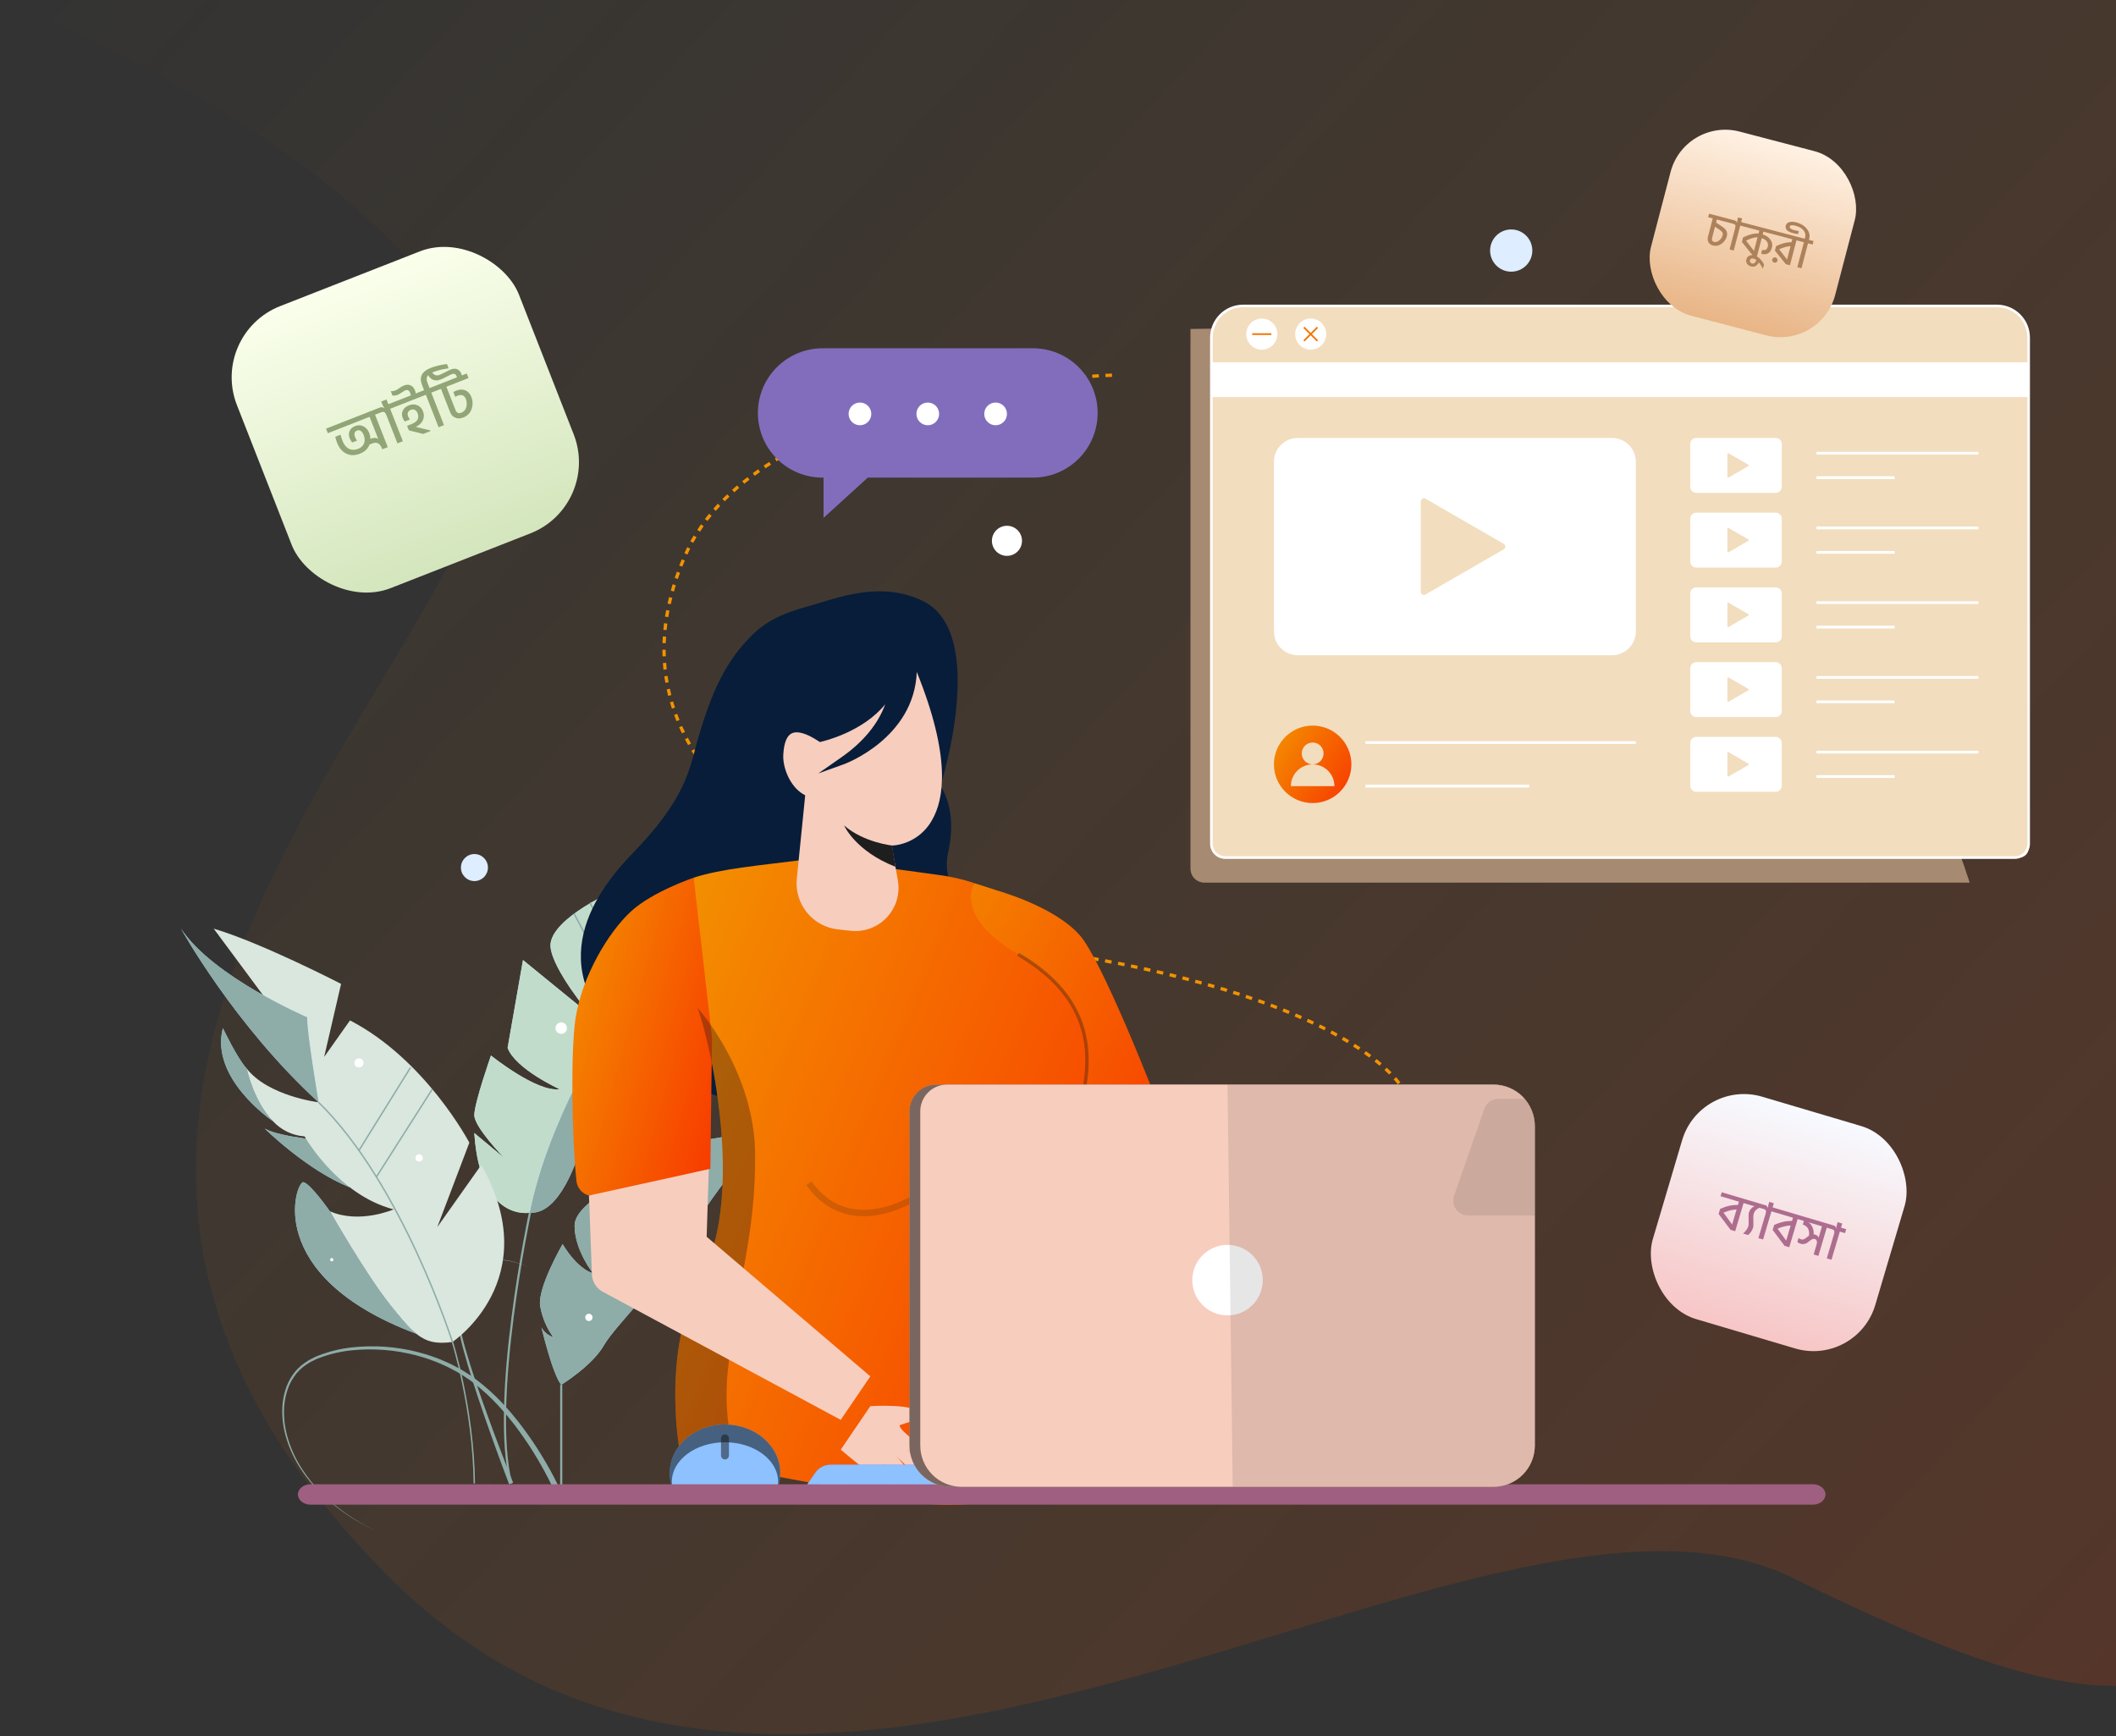 <svg width="830" height="681" viewBox="0 0 830 681" fill="none" xmlns="http://www.w3.org/2000/svg">
<rect x="0" y="0" width="830" height="681" fill="#333333" stroke="none"/>
<path opacity="0.2" d="M185.456 202.916C226.922 115.189 79.096 31.086 0 0H991V252.59C970.077 404.425 920.923 652.376 882.5 655C834.472 658.28 825.711 679.51 703.5 619.057C581.289 558.604 317.653 783.076 153.12 619.057C-11.413 455.037 133.623 312.574 185.456 202.916Z" fill="url(#paint0_linear)"/>
<path d="M436.192 147.167C436.192 147.167 297.85 151.007 268.687 218.034C231.817 302.775 324.84 356.951 429.765 376.175C534.689 395.399 550.323 427.214 550.323 427.214" stroke="#F39200" stroke-width="1.295" stroke-miterlimit="10" stroke-dasharray="2.59 2.59"/>
<path d="M197.738 454.155L186.046 444.42C188.307 479.6 207.879 475.673 207.879 475.673C215.07 439.606 237.24 404.66 244.038 393.956C250.836 383.253 269.889 362.085 284.26 348.243C298.631 334.4 304.788 321.998 304.788 321.998C296.088 330.855 273.962 335.886 273.962 335.886C273.962 339.858 269.99 354.207 269.99 354.207C269.99 348.715 266.94 338.328 266.94 338.328C261.29 339.093 254.917 342.874 254.917 342.874L259.194 367.014L247.883 346.643C235.064 351.167 214.954 362.231 215.956 371.538C216.923 380.541 230.878 397.231 231.745 398.266L205.14 376.568L199.108 411.006C202.124 419.3 219.48 427.212 219.48 427.212C210.679 428.585 192.582 414.02 192.582 414.02C192.582 414.02 186.044 432.623 186.044 437.397C186.046 442.03 197.052 453.446 197.738 454.155Z" fill="#ABD2F4"/>
<path d="M197.738 454.155L186.046 444.42C188.307 479.6 207.879 475.673 207.879 475.673C215.07 439.606 237.24 404.66 244.038 393.956C250.836 383.253 269.889 362.085 284.26 348.243C298.631 334.4 304.788 321.998 304.788 321.998C296.088 330.855 273.962 335.886 273.962 335.886C273.962 339.858 269.99 354.207 269.99 354.207C269.99 348.715 266.94 338.328 266.94 338.328C261.29 339.093 254.917 342.874 254.917 342.874L259.194 367.014L247.883 346.643C235.064 351.167 214.954 362.231 215.956 371.538C216.923 380.541 230.878 397.231 231.745 398.266L205.14 376.568L199.108 411.006C202.124 419.3 219.48 427.212 219.48 427.212C210.679 428.585 192.582 414.02 192.582 414.02C192.582 414.02 186.044 432.623 186.044 437.397C186.046 442.03 197.052 453.446 197.738 454.155Z" fill="#C2DCCC"/>
<path d="M207.879 475.676C219.582 476.464 226.497 454.788 228.327 448.375C230.157 441.962 234.888 434.182 244.657 425.946C254.425 417.71 262.356 403.967 262.356 403.967C253.961 409.762 242.673 407.478 242.673 407.478C263.887 397.101 265.563 385.499 265.563 385.499C278.686 378.33 293.339 345.355 293.339 345.355C300.519 337.275 304.785 322.003 304.785 322.003C304.785 322.003 298.617 334.404 284.256 348.248C269.895 362.091 250.821 383.248 244.035 393.961C237.249 404.675 215.066 439.603 207.879 475.676Z" fill="#ABD2F4"/>
<path d="M207.879 475.676C219.582 476.464 226.497 454.788 228.327 448.375C230.157 441.962 234.888 434.182 244.657 425.946C254.425 417.71 262.356 403.967 262.356 403.967C253.961 409.762 242.673 407.478 242.673 407.478C263.887 397.101 265.563 385.499 265.563 385.499C278.686 378.33 293.339 345.355 293.339 345.355C300.519 337.275 304.785 322.003 304.785 322.003C304.785 322.003 298.617 334.404 284.256 348.248C269.895 362.091 250.821 383.248 244.035 393.961C237.249 404.675 215.066 439.603 207.879 475.676Z" fill="#8EACA8"/>
<path d="M244.034 393.952L225.205 358.399" stroke="#8EACA8" stroke-width="0.563" stroke-miterlimit="10"/>
<path d="M248.949 387.21L231.421 354.115" stroke="#8EACA8" stroke-width="0.563" stroke-miterlimit="10"/>
<path d="M216.744 583.346C214.962 579.516 212.881 575.738 210.707 572.064C208.537 568.377 206.151 564.819 203.647 561.355L201.735 558.781C201.08 557.937 200.399 557.116 199.731 556.281C198.424 554.587 196.947 553.045 195.549 551.431C192.662 548.295 189.523 545.4 186.165 542.776L184.907 541.795L184.277 541.305L183.609 540.868L180.943 539.125C180.051 538.548 179.128 538.018 178.178 537.539C177.233 537.051 176.325 536.488 175.35 536.061C173.401 535.203 171.485 534.264 169.457 533.596C168.449 533.252 167.47 532.82 166.439 532.546L163.366 531.657C155.089 529.467 146.484 528.788 137.966 529.654C133.721 530.084 129.547 531.05 125.545 532.531L124.06 533.109L122.641 533.82C122.176 534.07 121.676 534.268 121.238 534.56L119.915 535.424C118.174 536.613 116.663 538.106 115.454 539.832C114.233 541.563 113.292 543.476 112.665 545.499C112.016 547.524 111.613 549.62 111.463 551.741C111.202 556.015 111.718 560.3 112.985 564.389C114.226 568.499 116.038 572.414 118.368 576.019C120.685 579.641 123.4 582.992 126.461 586.011C132.664 592.009 139.825 596.928 147.649 600.567C139.771 597.005 132.543 592.151 126.264 586.207C123.151 583.204 120.383 579.861 118.013 576.243C115.619 572.625 113.745 568.689 112.447 564.549C111.113 560.401 110.542 556.045 110.762 551.692C110.893 549.51 111.286 547.352 111.931 545.264C112.561 543.156 113.517 541.161 114.764 539.349C116.013 537.525 117.581 535.942 119.391 534.674L120.764 533.755C121.22 533.447 121.727 533.236 122.207 532.972L123.669 532.221L125.188 531.609C129.259 530.052 133.511 529.017 137.843 528.53C146.506 527.555 155.274 528.152 163.725 530.293L166.871 531.166C167.926 531.436 168.932 531.864 169.966 532.205C172.044 532.866 174.016 533.803 176.019 534.66C177.021 535.088 177.96 535.653 178.933 536.143C179.913 536.624 180.866 537.157 181.789 537.739L184.553 539.503L185.242 539.947L185.894 540.442L187.196 541.433C190.66 544.079 193.901 547.004 196.888 550.179C198.33 551.804 199.853 553.364 201.2 555.069C201.887 555.91 202.59 556.739 203.265 557.59L205.235 560.183C207.817 563.673 210.275 567.256 212.518 570.971C214.761 574.687 216.898 578.445 218.796 582.409L216.744 583.346Z" fill="#8EACA8"/>
<path d="M199.703 582.187C196.354 573.372 193.135 564.516 190.046 555.617C186.976 546.709 184.006 537.759 181.565 528.641C181.24 527.507 180.998 526.348 180.711 525.204C180.423 524.059 180.186 522.899 179.966 521.736C179.475 519.413 179.209 517.048 179.171 514.673C179.113 512.295 179.336 509.918 179.834 507.592C180.317 505.256 181.195 503.019 182.43 500.978C183.667 498.928 185.39 497.213 187.446 495.985C189.52 494.807 191.846 494.143 194.23 494.049C198.989 493.821 203.612 495.315 207.875 497.245C203.585 495.378 198.942 493.961 194.242 494.259C191.903 494.386 189.627 495.071 187.607 496.257C185.621 497.485 183.967 499.181 182.79 501.198C180.401 505.219 179.663 510.024 179.804 514.658C179.875 516.993 180.172 519.316 180.69 521.594C180.926 522.741 181.168 523.885 181.479 525.017C181.791 526.15 182.039 527.295 182.379 528.42C184.944 537.458 188.043 546.349 191.24 555.195C194.438 564.04 197.804 572.833 201.275 581.57L199.703 582.187Z" fill="#8EACA8"/>
<path d="M207.879 475.676C207.879 475.676 192.183 549.546 200.492 581.882" stroke="#8EACA8" stroke-width="0.835" stroke-miterlimit="10"/>
<path d="M220.141 582.876V543.183" stroke="#8EACA8" stroke-width="0.835" stroke-miterlimit="10"/>
<path d="M304.787 441.236C304.787 441.236 274.23 449.744 260.183 447.556C246.136 445.369 249.563 461.224 249.563 461.224C249.563 461.224 225.386 471.097 225.386 480.76C225.386 490.423 232.625 499.44 232.625 499.44C232.625 499.44 226.91 498.297 220.687 488.009C220.687 488.009 210.699 505.201 211.888 512.339C212.663 516.736 214.418 520.903 217.025 524.528C217.025 524.528 213.724 523.471 212.387 520.618C212.387 520.618 216.656 538.902 220.14 543.183C220.14 543.183 232.276 535.724 236.825 527.769C241.373 519.814 260.942 501.196 269.042 486.345C277.143 471.495 296.88 445.63 304.787 441.236Z" fill="#ABD2F4"/>
<path d="M304.787 441.236C304.787 441.236 274.23 449.744 260.183 447.556C246.136 445.369 249.563 461.224 249.563 461.224C249.563 461.224 225.386 471.097 225.386 480.76C225.386 490.423 232.625 499.44 232.625 499.44C232.625 499.44 226.91 498.297 220.687 488.009C220.687 488.009 210.699 505.201 211.888 512.339C212.663 516.736 214.418 520.903 217.025 524.528C217.025 524.528 213.724 523.471 212.387 520.618C212.387 520.618 216.656 538.902 220.14 543.183C220.14 543.183 232.276 535.724 236.825 527.769C241.373 519.814 260.942 501.196 269.042 486.345C277.143 471.495 296.88 445.63 304.787 441.236Z" fill="#8EACA8"/>
<path d="M137.194 465.698C137.194 465.698 130.58 457.225 129.407 447.608C129.407 447.608 109.939 446.201 103.84 442.682C103.84 442.682 120.585 459.159 137.194 465.698Z" fill="#ABD2F4"/>
<path d="M137.194 465.698C137.194 465.698 130.58 457.225 129.407 447.608C129.407 447.608 109.939 446.201 103.84 442.682C103.84 442.682 120.585 459.159 137.194 465.698Z" fill="#8EACA8"/>
<path d="M107.098 439.806C99.377 431.951 96.755 419.11 96.755 419.11C93.188 415.396 87.425 403.276 87.425 403.276C82.402 422.655 105.77 438.906 107.098 439.806Z" fill="#ABD2F4"/>
<path d="M107.098 439.806C107.114 439.824 107.133 439.839 107.154 439.851" stroke="#7F51A8" stroke-width="0.225" stroke-miterlimit="10"/>
<path d="M177.469 526.385C177.469 526.385 185.734 552.568 186.045 581.879" stroke="#8EACA8" stroke-width="0.563" stroke-miterlimit="10"/>
<path d="M96.755 419.11C96.755 419.11 99.377 431.951 107.098 439.806C110.309 443.293 114.736 445.415 119.466 445.734C119.466 445.734 132.284 468.558 154.387 474.376C154.387 474.376 141.029 480.205 129.381 475.107C129.381 475.107 143.459 499.878 153.175 512.021C157.283 517.152 160.299 520.777 163.248 523.14C167.276 526.37 171.17 527.248 177.473 526.381C177.473 526.381 214.274 501.802 188.772 456.943L171.531 481.308L184.102 448.21C184.102 448.21 166.987 415.618 137.285 400.245L127.152 414.574L133.791 385.922C133.791 385.922 102.685 369.851 83.823 364.257L103.034 390.165C103.034 390.165 122.159 425.024 124.95 432.361C124.951 432.361 105.14 429.948 96.755 419.11Z" fill="#D9E7DE"/>
<path d="M163.244 523.143C160.295 520.78 157.279 517.155 153.171 512.024C143.459 499.881 129.377 475.11 129.377 475.11C129.377 475.11 121.859 464.34 119.012 463.71C116.165 463.08 102.562 500.398 163.244 523.143Z" fill="#ABD2F4"/>
<path d="M177.469 526.384C177.469 526.384 157.751 464.416 124.95 432.361" stroke="#8EACA8" stroke-width="0.563" stroke-miterlimit="10"/>
<path d="M147.65 461.632L169.561 427.214" stroke="#8EACA8" stroke-width="0.563" stroke-miterlimit="10"/>
<path d="M140.796 451.253L161.032 418.707" stroke="#8EACA8" stroke-width="0.563" stroke-miterlimit="10"/>
<path d="M124.951 432.361C124.951 432.361 120.07 403.275 120.517 399.049C120.517 399.049 83.432 383.173 71 364.253C71 364.257 91.876 402.102 124.951 432.361Z" fill="#ABD2F4"/>
<path d="M107.098 439.806C99.377 431.951 96.755 419.11 96.755 419.11C93.188 415.396 87.425 403.276 87.425 403.276C82.402 422.655 105.77 438.906 107.098 439.806Z" fill="#8EACA8"/>
<path d="M163.244 523.143C160.295 520.78 157.279 517.155 153.171 512.024C143.459 499.881 129.377 475.11 129.377 475.11C129.377 475.11 121.859 464.34 119.012 463.71C116.165 463.08 102.562 500.398 163.244 523.143Z" fill="#8EACA8"/>
<path d="M124.951 432.361C124.951 432.361 120.07 403.275 120.517 399.049C120.517 399.049 83.432 383.173 71 364.253C71 364.257 91.876 402.102 124.951 432.361Z" fill="#8EACA8"/>
<path d="M247.343 370.717C248.893 370.717 250.15 369.461 250.15 367.91C250.15 366.36 248.893 365.104 247.343 365.104C245.793 365.104 244.536 366.36 244.536 367.91C244.536 369.461 245.793 370.717 247.343 370.717Z" fill="white"/>
<path d="M220.141 405.521C221.382 405.521 222.387 404.516 222.387 403.276C222.387 402.035 221.382 401.03 220.141 401.03C218.901 401.03 217.896 402.035 217.896 403.276C217.896 404.516 218.901 405.521 220.141 405.521Z" fill="white"/>
<path d="M140.797 418.707C141.789 418.707 142.593 417.902 142.593 416.91C142.593 415.918 141.789 415.113 140.797 415.113C139.804 415.113 139 415.918 139 416.91C139 417.902 139.804 418.707 140.797 418.707Z" fill="white"/>
<path d="M236.417 487.293C237.409 487.293 238.213 486.489 238.213 485.496C238.213 484.504 237.409 483.7 236.417 483.7C235.425 483.7 234.62 484.504 234.62 485.496C234.62 486.489 235.425 487.293 236.417 487.293Z" fill="white"/>
<path d="M230.993 518.18C231.787 518.18 232.43 517.537 232.43 516.743C232.43 515.949 231.787 515.306 230.993 515.306C230.2 515.306 229.557 515.949 229.557 516.743C229.557 517.537 230.2 518.18 230.993 518.18Z" fill="white"/>
<path d="M164.402 455.627C165.195 455.627 165.839 454.983 165.839 454.19C165.839 453.396 165.195 452.753 164.402 452.753C163.608 452.753 162.965 453.396 162.965 454.19C162.965 454.983 163.608 455.627 164.402 455.627Z" fill="white"/>
<path d="M130.143 494.754C130.5 494.754 130.79 494.464 130.79 494.107C130.79 493.749 130.5 493.459 130.143 493.459C129.786 493.459 129.496 493.749 129.496 494.107C129.496 494.464 129.786 494.754 130.143 494.754Z" fill="white"/>
<path d="M322.647 136.616H405.19C411.917 136.616 418.369 139.288 423.126 144.045C427.882 148.802 430.555 155.253 430.555 161.98C430.555 168.707 427.883 175.159 423.126 179.916C418.369 184.673 411.917 187.345 405.19 187.345H340.389L323.035 203.139V187.345H322.647C319.316 187.345 316.018 186.689 312.941 185.414C309.863 184.139 307.067 182.271 304.712 179.916C302.357 177.56 300.488 174.764 299.214 171.687C297.939 168.609 297.283 165.311 297.283 161.98C297.283 158.649 297.939 155.351 299.214 152.274C300.489 149.196 302.357 146.4 304.712 144.045C307.067 141.69 309.863 139.822 312.941 138.547C316.018 137.272 319.316 136.616 322.647 136.616Z" fill="#816DBC"/>
<path d="M390.524 166.8C392.983 166.8 394.977 164.806 394.977 162.347C394.977 159.887 392.983 157.894 390.524 157.894C388.064 157.894 386.07 159.887 386.07 162.347C386.07 164.806 388.064 166.8 390.524 166.8Z" fill="white"/>
<path d="M363.918 166.8C366.378 166.8 368.371 164.806 368.371 162.347C368.371 159.887 366.378 157.894 363.918 157.894C361.459 157.894 359.465 159.887 359.465 162.347C359.465 164.806 361.459 166.8 363.918 166.8Z" fill="white"/>
<path d="M337.313 166.8C339.772 166.8 341.766 164.806 341.766 162.347C341.766 159.887 339.772 157.894 337.313 157.894C334.853 157.894 332.859 159.887 332.859 162.347C332.859 164.806 334.853 166.8 337.313 166.8Z" fill="white"/>
<path d="M248.304 334.522C264.65 317.657 269.26 306.871 272.119 295.893C279.026 269.402 285.714 258.507 294.827 249.294C301.955 242.089 310.506 239.648 317.459 237.671C328.35 234.573 345.352 227.653 361.948 235.695C388.046 248.341 368.871 308.362 368.871 308.362C368.871 308.362 375.787 316.962 371.951 334.206C368.116 351.451 385.15 357.225 385.15 357.225C423.771 381.043 376.681 417.137 376.681 417.137C294.361 459.368 247.833 410.988 247.833 410.988C210.056 379.414 234.999 348.249 248.304 334.522Z" fill="#081D39"/>
<path d="M461.4 464.65L455.263 450.279L407.291 459.906C409.391 468.246 412.15 476.407 415.542 484.31C420.5 495.781 427.725 508.26 437.325 514.381L461.4 464.65Z" fill="#F09473"/>
<path d="M382.197 346.408L341.172 399.819L405.276 469.372L414.931 484.835L455.819 449.797C456.827 448.934 457.55 447.786 457.893 446.505C458.237 445.223 458.184 443.868 457.743 442.617C452.308 427.25 431.974 376.517 423.666 366.976C415.586 357.692 399.332 351.711 390.748 349.159L382.197 346.408Z" fill="url(#paint1_linear)"/>
<path d="M267.11 572.096L289.657 576.311L356.731 588.834C368.841 591.097 381.298 590.716 393.247 587.717C405.196 584.719 416.356 579.173 425.962 571.459C426.465 571.062 426.872 570.555 427.152 569.978C427.433 569.401 427.579 568.768 427.58 568.126C427.583 567.308 427.344 566.506 426.894 565.823C424.099 561.51 418.757 551.315 410.768 528.009C401.824 501.983 407.313 480.663 414.346 460.665C416.183 455.47 418.12 450.348 419.933 445.275C420.914 442.531 421.869 439.81 422.727 437.065C431.451 409.79 424.908 389.253 399.324 374.304C373.763 359.355 382.194 346.419 382.194 346.419C382.194 346.419 381.091 346.001 379.008 345.417C376.072 344.602 373.094 343.948 370.087 343.457L352.663 341.056L313.256 337.501C297.369 339.529 283.107 340.708 272.086 344.264C272.086 344.264 266.008 376.76 272.551 392.542C272.894 393.351 273.237 394.282 273.605 395.336C273.605 395.339 273.605 395.342 273.607 395.345C273.608 395.348 273.61 395.351 273.612 395.353C273.614 395.356 273.617 395.357 273.62 395.359C273.623 395.36 273.626 395.36 273.63 395.36C274.242 397.124 274.882 399.207 275.566 401.56C277.944 410.153 279.785 418.886 281.076 427.709C284.728 451.749 285.487 481.501 275.268 500.272C273.592 503.358 272.141 506.561 270.926 509.855C260.053 539.061 267.11 572.096 267.11 572.096Z" fill="url(#paint2_linear)"/>
<g style="mix-blend-mode:overlay" opacity="0.3">
<path d="M399.332 374.313C424.906 389.263 431.452 409.78 422.739 437.058C421.862 439.798 420.921 442.533 419.94 445.277C418.126 450.359 416.188 455.463 414.356 460.664L409.514 476.162" stroke="#050F1B" stroke-width="1.336" stroke-miterlimit="10"/>
</g>
<path d="M272.089 344.265C272.089 344.265 255.969 349.718 247.533 357.462C238.683 365.589 228.406 382.753 225.791 399.228C223.713 412.321 224.381 447.341 226.125 463.278C226.228 464.211 226.529 465.112 227.009 465.919C227.489 466.726 228.136 467.421 228.907 467.957C229.678 468.493 230.555 468.857 231.479 469.026C232.402 469.194 233.352 469.163 234.262 468.933L278.636 458.461L279.288 407.017L272.089 344.265Z" fill="url(#paint3_linear)"/>
<path d="M359.603 263.563C373.044 296.764 370.412 313.483 365.538 321.755C364.078 324.359 362.042 326.594 359.585 328.288C357.128 329.983 354.315 331.092 351.363 331.531L349.921 331.655L350.046 333.096L352.19 345.369C352.64 347.952 352.485 350.603 351.735 353.115C350.985 355.627 349.662 357.93 347.869 359.843C346.076 361.755 343.864 363.225 341.406 364.136C338.948 365.047 336.312 365.374 333.706 365.091L328.662 364.544C323.894 364.027 319.525 361.647 316.506 357.922C313.486 354.196 312.062 349.429 312.542 344.658L315.84 311.946L315.035 311.485C309.965 308.579 306.914 301.093 307.247 295.923C307.356 294.231 307.687 289.084 310.547 287.658C312.738 286.567 316.374 287.626 321.067 290.717L321.578 291.051L322.174 290.917C322.975 290.737 338.386 287.16 347.237 276.241C344.327 284.136 338.525 291.141 329.898 297.151L320.965 303.378L331.213 299.69C331.514 299.586 358.624 289.504 359.603 263.563Z" fill="#F7CDBE"/>
<g style="mix-blend-mode:overlay">
<path d="M349.921 331.653C349.921 331.653 338.734 330.454 331.094 323.767C331.094 323.767 335.489 333.86 351.251 339.99L349.921 331.653Z" fill="#1E1E1E"/>
</g>
<g style="mix-blend-mode:overlay" opacity="0.3">
<path d="M267.11 572.096L289.657 576.311C285.599 563.892 284.172 550.764 285.467 537.762C289.461 500.758 296.32 485.759 296.2 452.92C296.077 420.817 274.61 396.457 273.63 395.354C274.242 397.119 274.882 399.202 275.566 401.554C277.944 410.148 279.785 418.881 281.076 427.703C284.728 451.744 285.487 481.495 275.268 500.267C273.592 503.352 272.141 506.555 270.926 509.85C260.053 539.061 267.11 572.096 267.11 572.096Z" fill="#050F1B"/>
</g>
<path d="M231.017 468.929L278.027 458.604L277.186 485.116L341.389 539.855L329.779 556.927L236.396 506.675C235.166 506.014 234.129 505.042 233.391 503.856C232.652 502.671 232.235 501.313 232.183 499.917L231.017 468.929Z" fill="#F7CDBE"/>
<path d="M306.042 577.772C306.042 579.681 305.718 581.577 305.084 583.377H263.656C263.022 581.577 262.698 579.681 262.698 577.772C262.698 567.273 272.394 558.755 284.369 558.755C296.344 558.755 306.042 567.273 306.042 577.772Z" fill="#8DC1FF"/>
<g style="mix-blend-mode:overlay" opacity="0.5">
<path d="M306.042 577.772C306.042 579.681 305.718 581.577 305.084 583.377H263.656C263.022 581.577 262.698 579.681 262.698 577.772C262.698 567.273 272.394 558.755 284.369 558.755C296.344 558.755 306.042 567.273 306.042 577.772Z" fill="black"/>
</g>
<path d="M305.227 581.254C305.23 581.967 305.16 582.679 305.02 583.377H263.723C263.582 582.679 263.513 581.967 263.516 581.254C263.516 572.672 272.849 565.719 284.37 565.719C295.892 565.719 305.227 572.672 305.227 581.254Z" fill="#8DC1FF"/>
<g style="mix-blend-mode:overlay" opacity="0.5">
<path d="M285.929 564.205C285.929 563.344 285.231 562.646 284.37 562.646C283.509 562.646 282.812 563.344 282.812 564.205V570.903C282.812 571.764 283.509 572.462 284.37 572.462C285.231 572.462 285.929 571.764 285.929 570.903V564.205Z" fill="#141414"/>
</g>
<path d="M394.978 218.034C398.237 218.034 400.878 215.392 400.878 212.134C400.878 208.875 398.237 206.233 394.978 206.233C391.72 206.233 389.078 208.875 389.078 212.134C389.078 215.392 391.72 218.034 394.978 218.034Z" fill="white"/>
<path d="M592.772 106.566C597.347 106.566 601.055 102.857 601.055 98.283C601.055 93.708 597.347 90 592.772 90C588.198 90 584.489 93.708 584.489 98.283C584.489 102.857 588.198 106.566 592.772 106.566Z" fill="#DEEDFF"/>
<path d="M186.096 345.594C189.023 345.594 191.396 343.221 191.396 340.293C191.396 337.366 189.023 334.993 186.096 334.993C183.168 334.993 180.795 337.366 180.795 340.293C180.795 343.221 183.168 345.594 186.096 345.594Z" fill="#DEEDFF"/>
<path d="M711.116 582.185H121.782C119.063 582.185 116.859 583.976 116.859 586.185C116.859 588.394 119.063 590.185 121.782 590.185H711.116C713.834 590.185 716.038 588.394 716.038 586.185C716.038 583.976 713.834 582.185 711.116 582.185Z" fill="#9F5F80"/>
<path fill-rule="evenodd" clip-rule="evenodd" d="M341.393 551.543C341.393 551.543 360.075 550.413 360.587 554.57C360.886 556.991 358.448 557.028 353.233 558.886C350.318 559.924 368.144 571.409 365.454 573.176C362.859 574.88 355.631 568.424 355.631 568.424C355.631 568.424 365.918 577.501 363.278 579.683C361.268 581.344 351.575 571.061 351.575 571.061C351.575 571.061 359.852 580.466 358.607 581.68C356.06 584.163 346.345 574.27 346.345 574.27C346.345 574.27 345.6 573.57 349.112 578.674C352.77 583.993 347.516 582.823 340.8 577.558C334.096 572.302 329.779 568.616 329.779 568.616L341.393 551.543Z" fill="#F7CDBE"/>
<g style="mix-blend-mode:overlay" opacity="0.15">
<path d="M404.634 460.331C404.634 460.331 393.466 487.548 362.226 467.762C362.226 467.762 334.335 488.081 317.309 464.122" stroke="#050F1B" stroke-width="2.505" stroke-miterlimit="10"/>
</g>
<path d="M316.713 582.189H381.51V574.548H325.756C324.593 574.548 323.447 574.83 322.417 575.371C321.387 575.912 320.504 576.695 319.844 577.652L316.713 582.189Z" fill="#9981EF"/>
<path d="M316.713 582.189H381.51V574.548H325.756C324.593 574.548 323.447 574.83 322.417 575.371C321.387 575.912 320.504 576.695 319.844 577.652L316.713 582.189Z" fill="#8DC1FF"/>
<path d="M602.032 441.649V566.966C602.032 571.268 600.323 575.394 597.281 578.436C594.239 581.478 590.113 583.187 585.811 583.187H372.944C368.642 583.187 364.516 581.478 361.474 578.436C358.432 575.394 356.723 571.268 356.723 566.966V435.928C356.722 433.145 357.826 430.476 359.792 428.507C361.758 426.538 364.426 425.431 367.209 425.428H585.811C590.113 425.428 594.239 427.138 597.281 430.18C600.323 433.222 602.032 437.347 602.032 441.649Z" fill="#F7CDBE"/>
<g style="mix-blend-mode:overlay" opacity="0.5">
<path d="M602.032 441.649V566.966C602.032 571.268 600.323 575.394 597.281 578.436C594.239 581.478 590.113 583.187 585.811 583.187H372.944C368.642 583.187 364.516 581.478 361.474 578.436C358.432 575.394 356.723 571.268 356.723 566.966V435.928C356.722 433.145 357.826 430.476 359.792 428.507C361.758 426.538 364.426 425.431 367.209 425.428H585.811C590.113 425.428 594.239 427.138 597.281 430.18C600.323 433.222 602.032 437.347 602.032 441.649Z" fill="black"/>
</g>
<path d="M602.03 441.647V566.964C602.03 571.267 600.32 575.393 597.278 578.435C594.236 581.477 590.11 583.187 585.808 583.188H377.185C372.884 583.186 368.76 581.476 365.719 578.434C362.679 575.391 360.971 571.266 360.973 566.964V435.923C360.973 434.544 361.244 433.179 361.772 431.905C362.299 430.631 363.073 429.474 364.047 428.499C365.022 427.524 366.18 426.75 367.454 426.223C368.727 425.695 370.093 425.424 371.471 425.424H585.808C590.11 425.425 594.236 427.135 597.278 430.177C600.32 433.219 602.03 437.345 602.03 441.647Z" fill="#F7CDBE"/>
<path d="M481.5 515.948C489.137 515.948 495.328 509.758 495.328 502.121C495.328 494.484 489.137 488.293 481.5 488.293C473.864 488.293 467.673 494.484 467.673 502.121C467.673 509.758 473.864 515.948 481.5 515.948Z" fill="white"/>
<g style="mix-blend-mode:overlay" opacity="0.1">
<path d="M602.03 441.647V566.964C602.029 571.266 600.32 575.392 597.278 578.435C594.235 581.477 590.11 583.187 585.807 583.188H483.545L481.496 425.422H585.807C590.11 425.423 594.236 427.133 597.278 430.176C600.32 433.218 602.03 437.345 602.03 441.647Z" fill="black"/>
</g>
<g style="mix-blend-mode:overlay" opacity="0.1">
<path d="M602.037 440.644V476.745H575.863C574.934 476.745 574.019 476.523 573.194 476.098C572.369 475.672 571.658 475.055 571.12 474.298C570.582 473.541 570.233 472.667 570.103 471.747C569.972 470.828 570.064 469.891 570.369 469.014L582.25 434.9C582.647 433.76 583.389 432.771 584.373 432.07C585.358 431.37 586.535 430.994 587.743 430.993H598.839C600.921 433.78 602.043 437.166 602.037 440.644Z" fill="#161616"/>
</g>
<path d="M772.565 346.176H472.421C470.983 346.176 469.604 345.605 468.588 344.588C467.571 343.572 467 342.193 467 340.755V129.06C469.559 129.006 472.124 128.977 474.697 128.973C540.952 128.964 605.498 149.994 659.032 189.029C712.565 228.065 752.321 283.091 772.569 346.176H772.565Z" fill="#EDC6A2"/>
<g style="mix-blend-mode:overlay" opacity="0.3">
<path d="M772.565 346.176H472.421C470.983 346.176 469.604 345.605 468.588 344.588C467.571 343.572 467 342.193 467 340.755V129.06C469.559 129.006 472.124 128.977 474.697 128.973C540.952 128.964 605.498 149.994 659.032 189.029C712.565 228.065 752.321 283.091 772.569 346.176H772.565Z" fill="black"/>
</g>
<path d="M795.733 132.45V332.66C795.733 333.644 795.342 334.587 794.647 335.282C793.951 335.977 793.008 336.368 792.025 336.368H480.588C479.15 336.368 477.771 335.797 476.755 334.78C475.738 333.764 475.167 332.385 475.167 330.947V132.446C475.167 130.811 475.489 129.193 476.114 127.683C476.739 126.173 477.656 124.801 478.812 123.645C479.968 122.489 481.34 121.572 482.85 120.947C484.36 120.322 485.978 120 487.613 120H783.288C784.923 120 786.542 120.322 788.052 120.948C789.562 121.574 790.934 122.491 792.09 123.647C793.245 124.803 794.162 126.176 794.787 127.686C795.412 129.196 795.733 130.815 795.733 132.45Z" fill="white"/>
<path d="M475.167 155.749H795.733V330.13C795.733 331.785 795.075 333.372 793.905 334.542C792.735 335.712 791.148 336.369 789.494 336.369H480.588C479.15 336.369 477.771 335.798 476.755 334.782C475.738 333.765 475.167 332.386 475.167 330.949V155.749Z" fill="#F2DDBE"/>
<path d="M795.733 132.451V142.099H475.167V132.451C475.167 130.816 475.489 129.198 476.114 127.688C476.739 126.178 477.656 124.806 478.812 123.65C479.968 122.494 481.34 121.577 482.85 120.952C484.36 120.327 485.978 120.005 487.613 120.005H783.287C786.587 120.007 789.752 121.318 792.085 123.652C794.419 125.986 795.731 129.15 795.733 132.451Z" fill="#F2DDBE"/>
<path d="M494.938 137.16C498.311 137.16 501.046 134.426 501.046 131.052C501.046 127.679 498.311 124.944 494.938 124.944C491.565 124.944 488.83 127.679 488.83 131.052C488.83 134.426 491.565 137.16 494.938 137.16Z" fill="white"/>
<path d="M520.231 131.059C520.231 132.49 519.725 133.875 518.802 134.969C518.58 135.255 518.322 135.511 518.037 135.734C516.94 136.656 515.553 137.162 514.12 137.162C512.687 137.162 511.3 136.656 510.204 135.734C509.926 135.507 509.674 135.251 509.452 134.969C508.522 133.876 508.011 132.488 508.011 131.052C508.011 129.617 508.522 128.229 509.452 127.135C509.674 126.854 509.926 126.597 510.204 126.371C511.3 125.448 512.687 124.942 514.12 124.942C515.553 124.942 516.94 125.448 518.037 126.371C518.319 126.597 518.576 126.853 518.802 127.135C519.725 128.234 520.231 129.624 520.231 131.059Z" fill="white"/>
<path d="M517.009 133.472C516.872 133.648 516.714 133.807 516.538 133.944L514.123 131.521L513.65 131.057L511.234 128.633C511.371 128.459 511.526 128.3 511.698 128.161L514.123 130.584L514.594 131.057L517.009 133.472Z" fill="#F57301"/>
<path d="M517.009 128.633L514.594 131.057L514.123 131.521L511.698 133.944C511.526 133.805 511.371 133.646 511.234 133.472L514.123 130.584L516.538 128.161C516.712 128.3 516.87 128.458 517.009 128.633Z" fill="#F57301"/>
<path d="M498.693 131.384H495.27H494.608H491.177C491.154 131.164 491.156 130.942 491.182 130.722H495.266L498.688 130.715C498.714 130.937 498.716 131.162 498.693 131.384Z" fill="#F57301"/>
<path d="M795.733 132.451V330.952C795.733 332.39 795.161 333.769 794.145 334.785C793.128 335.802 791.75 336.373 790.312 336.373H480.588C479.15 336.373 477.771 335.802 476.755 334.785C475.738 333.769 475.167 332.39 475.167 330.952V132.451C475.167 130.816 475.489 129.198 476.114 127.688C476.739 126.178 477.656 124.806 478.812 123.65C479.968 122.494 481.34 121.577 482.85 120.952C484.36 120.327 485.978 120.005 487.613 120.005H783.288C784.922 120.005 786.541 120.327 788.051 120.952C789.561 121.578 790.933 122.495 792.088 123.65C793.244 124.806 794.16 126.178 794.786 127.688C795.411 129.198 795.733 130.816 795.733 132.451V132.451Z" stroke="white" stroke-width="1.022" stroke-miterlimit="10"/>
<path d="M632.281 171.774H509.077C503.896 171.774 499.695 175.974 499.695 181.156V247.639C499.695 252.821 503.896 257.021 509.077 257.021H632.281C637.462 257.021 641.663 252.821 641.663 247.639V181.156C641.663 175.974 637.462 171.774 632.281 171.774Z" fill="white"/>
<path d="M589.848 215.462C590.034 215.354 590.189 215.199 590.297 215.012C590.405 214.825 590.461 214.614 590.461 214.398C590.461 214.182 590.405 213.971 590.297 213.784C590.189 213.597 590.034 213.442 589.848 213.334L574.502 204.474L559.157 195.615C558.971 195.507 558.759 195.45 558.543 195.45C558.327 195.45 558.116 195.507 557.929 195.615C557.742 195.722 557.587 195.878 557.479 196.064C557.371 196.251 557.314 196.463 557.314 196.679V232.116C557.314 232.332 557.371 232.544 557.479 232.731C557.586 232.918 557.741 233.073 557.928 233.181C558.115 233.289 558.327 233.346 558.543 233.346C558.759 233.346 558.971 233.289 559.157 233.181L574.502 224.321L589.848 215.462Z" fill="#F2DDBE"/>
<path d="M514.885 314.993C523.274 314.993 530.074 308.193 530.074 299.804C530.074 291.415 523.274 284.614 514.885 284.614C506.496 284.614 499.695 291.415 499.695 299.804C499.695 308.193 506.496 314.993 514.885 314.993Z" fill="url(#paint4_linear)"/>
<path d="M514.886 299.818C517.252 299.818 519.17 297.9 519.17 295.533C519.17 293.167 517.252 291.249 514.886 291.249C512.52 291.249 510.602 293.167 510.602 295.533C510.602 297.9 512.52 299.818 514.886 299.818Z" fill="#F2DDBE"/>
<path d="M506.344 308.36C506.344 306.094 507.244 303.922 508.846 302.32C510.447 300.718 512.62 299.818 514.886 299.818C517.151 299.818 519.324 300.718 520.925 302.32C522.527 303.922 523.427 306.094 523.427 308.36H506.344Z" fill="#F2DDBE"/>
<path d="M535.602 291.249H641.663" stroke="white" stroke-width="1.084" stroke-miterlimit="10"/>
<path d="M535.602 308.36H599.867" stroke="white" stroke-width="1.084" stroke-miterlimit="10"/>
<path d="M696.53 171.774H665.369C664.059 171.774 662.996 172.836 662.996 174.147V190.962C662.996 192.272 664.059 193.335 665.369 193.335H696.53C697.841 193.335 698.903 192.272 698.903 190.962V174.147C698.903 172.836 697.841 171.774 696.53 171.774Z" fill="white"/>
<path d="M685.797 182.823C685.845 182.796 685.885 182.757 685.913 182.709C685.941 182.661 685.955 182.607 685.955 182.552C685.955 182.497 685.941 182.443 685.913 182.395C685.885 182.348 685.845 182.308 685.797 182.281L681.916 180.04L678.036 177.8C677.989 177.773 677.935 177.758 677.88 177.758C677.826 177.758 677.772 177.772 677.725 177.8C677.677 177.827 677.638 177.866 677.611 177.914C677.584 177.961 677.569 178.015 677.569 178.069V187.032C677.569 187.086 677.584 187.14 677.611 187.187C677.638 187.235 677.677 187.274 677.725 187.301C677.772 187.329 677.825 187.343 677.88 187.343C677.935 187.343 677.988 187.329 678.036 187.302L681.916 185.061L685.797 182.823Z" fill="#F2DDBE"/>
<path d="M712.511 177.762H776.012" stroke="white" stroke-width="1.084" stroke-miterlimit="10"/>
<path d="M712.511 187.346H743.142" stroke="white" stroke-width="1.084" stroke-miterlimit="10"/>
<path d="M696.53 201.086H665.369C664.059 201.086 662.996 202.149 662.996 203.46V220.274C662.996 221.585 664.059 222.647 665.369 222.647H696.53C697.841 222.647 698.903 221.585 698.903 220.274V203.46C698.903 202.149 697.841 201.086 696.53 201.086Z" fill="white"/>
<path d="M685.797 212.136C685.845 212.109 685.886 212.07 685.914 212.022C685.942 211.974 685.956 211.92 685.956 211.865C685.956 211.809 685.942 211.755 685.914 211.708C685.886 211.66 685.845 211.621 685.797 211.594L681.916 209.353L678.036 207.112C677.989 207.085 677.935 207.07 677.88 207.07C677.826 207.07 677.772 207.084 677.725 207.111C677.677 207.139 677.638 207.178 677.611 207.225C677.584 207.273 677.569 207.326 677.569 207.381V216.344C677.569 216.399 677.584 216.452 677.611 216.499C677.639 216.547 677.678 216.586 677.725 216.613C677.772 216.64 677.826 216.655 677.88 216.655C677.935 216.655 677.988 216.64 678.036 216.613L681.916 214.372L685.797 212.136Z" fill="#F2DDBE"/>
<path d="M712.511 207.074H776.012" stroke="white" stroke-width="1.084" stroke-miterlimit="10"/>
<path d="M712.511 216.66H743.142" stroke="white" stroke-width="1.084" stroke-miterlimit="10"/>
<path d="M696.53 230.399H665.369C664.059 230.399 662.996 231.461 662.996 232.772V249.587C662.996 250.897 664.059 251.96 665.369 251.96H696.53C697.841 251.96 698.903 250.897 698.903 249.587V232.772C698.903 231.461 697.841 230.399 696.53 230.399Z" fill="white"/>
<path d="M685.797 241.45C685.845 241.424 685.886 241.384 685.914 241.337C685.942 241.289 685.956 241.235 685.956 241.179C685.956 241.124 685.942 241.07 685.914 241.022C685.886 240.975 685.845 240.935 685.797 240.908L681.916 238.667L678.036 236.427C677.988 236.399 677.935 236.385 677.88 236.385C677.826 236.385 677.772 236.4 677.725 236.427C677.678 236.454 677.639 236.493 677.611 236.54C677.584 236.588 677.569 236.641 677.569 236.695V245.659C677.569 245.713 677.584 245.767 677.611 245.814C677.639 245.861 677.678 245.9 677.725 245.928C677.772 245.955 677.826 245.969 677.88 245.969C677.935 245.969 677.988 245.955 678.036 245.928L681.916 243.687L685.797 241.45Z" fill="#F2DDBE"/>
<path d="M712.511 236.387H776.012" stroke="white" stroke-width="1.084" stroke-miterlimit="10"/>
<path d="M712.511 245.973H743.142" stroke="white" stroke-width="1.084" stroke-miterlimit="10"/>
<path d="M696.53 259.711H665.369C664.059 259.711 662.996 260.774 662.996 262.085V278.899C662.996 280.21 664.059 281.272 665.369 281.272H696.53C697.841 281.272 698.903 280.21 698.903 278.899V262.085C698.903 260.774 697.841 259.711 696.53 259.711Z" fill="white"/>
<path d="M685.797 270.76C685.845 270.734 685.886 270.694 685.914 270.647C685.942 270.599 685.956 270.545 685.956 270.489C685.956 270.434 685.942 270.38 685.914 270.332C685.886 270.285 685.845 270.245 685.797 270.218L681.916 267.978L678.036 265.737C677.988 265.71 677.935 265.695 677.88 265.695C677.826 265.695 677.772 265.71 677.725 265.737C677.678 265.764 677.639 265.803 677.611 265.85C677.584 265.898 677.569 265.951 677.569 266.006V274.969C677.569 275.024 677.584 275.077 677.611 275.125C677.638 275.172 677.677 275.211 677.725 275.239C677.772 275.266 677.826 275.28 677.88 275.28C677.935 275.28 677.989 275.265 678.036 275.238L681.916 272.997L685.797 270.76Z" fill="#F2DDBE"/>
<path d="M712.511 265.699H776.012" stroke="white" stroke-width="1.084" stroke-miterlimit="10"/>
<path d="M712.511 275.285H743.142" stroke="white" stroke-width="1.084" stroke-miterlimit="10"/>
<path d="M696.53 289.023H665.369C664.059 289.023 662.996 290.086 662.996 291.397V308.211C662.996 309.522 664.059 310.584 665.369 310.584H696.53C697.841 310.584 698.903 309.522 698.903 308.211V291.397C698.903 290.086 697.841 289.023 696.53 289.023Z" fill="white"/>
<path d="M685.797 300.074C685.845 300.047 685.886 300.008 685.914 299.96C685.942 299.913 685.956 299.858 685.956 299.803C685.956 299.748 685.942 299.693 685.914 299.646C685.886 299.598 685.845 299.559 685.797 299.532L681.916 297.291L678.036 295.05C677.988 295.023 677.935 295.009 677.88 295.009C677.825 295.009 677.772 295.023 677.725 295.051C677.677 295.078 677.638 295.117 677.611 295.165C677.584 295.212 677.569 295.266 677.569 295.32V304.283C677.569 304.337 677.584 304.391 677.611 304.438C677.638 304.485 677.677 304.525 677.725 304.552C677.772 304.579 677.826 304.594 677.88 304.594C677.935 304.593 677.989 304.579 678.036 304.551L681.916 302.312L685.797 300.074Z" fill="#F2DDBE"/>
<path d="M712.511 295.012H776.012" stroke="white" stroke-width="1.084" stroke-miterlimit="10"/>
<path d="M712.511 304.597H743.142" stroke="white" stroke-width="1.084" stroke-miterlimit="10"/>
<rect x="82" y="131" width="118.809" height="118.809" rx="30" transform="rotate(-21.399 82 131)" fill="url(#paint5_linear)"/>
<path d="M144.817 169.826C145.109 170.571 145.268 171.35 145.295 172.164L145.563 172.059C146.666 171.627 147.6 171.665 148.366 172.173L144.968 163.503L128.589 169.922L127.888 168.134L149.027 159.85C149.653 159.605 150.249 159.723 150.816 160.205C150.378 159.483 150.025 158.78 149.757 158.094L149.529 157.513L151.607 156.699L152.334 158.554L154.68 157.634L155.381 159.422L153.035 160.341L158.026 173.078L155.903 173.91L151.569 162.849C151.341 162.268 151.078 161.882 150.779 161.689C150.48 161.497 150.07 161.503 149.549 161.707L147.113 162.662L152.105 175.399L149.96 176.239L149.863 175.994C149.058 173.938 147.813 173.24 146.13 173.9L144.945 174.364C144.322 176.017 143.071 177.212 141.194 177.947C139.243 178.712 137.465 178.713 135.86 177.95C134.249 177.172 133.038 175.748 132.226 173.677C131.922 172.903 131.684 172.12 131.512 171.328L133.59 170.514C133.754 171.24 134.002 172.027 134.335 172.877C134.942 174.426 135.785 175.479 136.862 176.036C137.949 176.573 139.14 176.587 140.436 176.079C141.643 175.606 142.431 174.876 142.801 173.89C143.17 172.903 143.124 171.821 142.663 170.644C142.383 169.929 142.013 169.404 141.555 169.068C141.097 168.732 140.585 168.674 140.019 168.896C139.527 169.089 139.217 169.417 139.089 169.879C138.97 170.321 139.019 170.818 139.235 171.369C139.433 171.875 139.709 172.36 140.063 172.823L138.163 173.567C137.739 173.098 137.404 172.55 137.159 171.925C136.767 170.927 136.752 169.988 137.112 169.108C137.48 168.207 138.201 167.547 139.274 167.126C140.45 166.665 141.547 166.699 142.562 167.229C143.592 167.754 144.344 168.619 144.817 169.826ZM168.911 169.07L166.006 170.209L160.378 168.806L159.677 167.018L161.688 166.23C162.755 165.795 163.46 165.226 163.804 164.524C164.156 163.802 164.158 162.994 163.807 162.1C163.55 161.444 163.181 161.005 162.698 160.782C162.224 160.538 161.697 160.53 161.116 160.757C160.58 160.968 160.215 161.308 160.021 161.779C159.843 162.244 159.859 162.745 160.069 163.281C160.244 163.728 160.479 164.152 160.773 164.552L158.784 165.332C158.445 164.949 158.168 164.482 157.952 163.931C157.555 162.918 157.573 161.957 158.008 161.048C158.436 160.124 159.224 159.437 160.371 158.987C161.577 158.514 162.692 158.507 163.713 158.966C164.75 159.419 165.482 160.189 165.908 161.277C166.398 162.528 166.388 163.709 165.879 164.82C165.378 165.91 164.458 166.786 163.119 167.448L168.823 168.847L168.911 169.07ZM165.574 155.427L154.491 159.771L153.791 157.983L161.165 155.093C161.072 154.682 160.974 154.343 160.869 154.075C160.483 153.092 159.844 152.775 158.95 153.125C158.622 153.254 158.143 153.545 157.513 153.998C156.877 154.436 156.366 154.731 155.978 154.883C155.323 155.14 154.643 155.226 153.94 155.141L153.283 153.465C153.972 153.469 154.585 153.367 155.121 153.157C155.464 153.022 155.965 152.723 156.625 152.258C157.294 151.772 157.874 151.433 158.366 151.241C159.424 150.826 160.324 150.8 161.067 151.162C161.825 151.517 162.383 152.15 162.739 153.058C162.896 153.461 163.012 153.888 163.086 154.34L164.874 153.639L165.574 155.427ZM174.164 166.754L172.041 167.586L167.05 154.849L164.704 155.768L164.003 153.981L166.349 153.061L165.526 150.961C164.324 147.892 165.473 145.672 168.973 144.3C170.821 143.576 172.935 143.074 175.317 142.793L175.983 144.491C173.916 144.7 171.848 145.21 169.777 146.021L169.576 146.1C170.266 147.204 171.23 147.514 172.466 147.029C172.854 146.878 173.556 146.542 174.572 146.024C175.583 145.49 176.32 145.133 176.782 144.952C177.809 144.549 178.682 144.516 179.398 144.854C180.115 145.192 180.628 145.756 180.938 146.545C180.99 146.679 181.066 146.916 181.164 147.255L183.086 146.502L183.787 148.29L175.094 151.696L178.676 160.836C178.892 161.387 179.2 161.756 179.6 161.943C180.008 162.109 180.459 162.096 180.95 161.903C181.948 161.512 182.6 160.784 182.904 159.72C183.203 158.64 183.145 157.572 182.731 156.514C182.147 155.024 181.05 154.595 179.442 155.225C179.114 155.354 178.82 155.503 178.56 155.674L177.816 153.774C178.15 153.575 178.533 153.39 178.965 153.221C180.321 152.69 181.52 152.658 182.563 153.126C183.614 153.573 184.385 154.422 184.876 155.673C185.495 157.252 185.531 158.836 184.985 160.425C184.454 162.008 183.354 163.126 181.686 163.78C180.628 164.195 179.616 164.222 178.65 163.862C177.684 163.501 176.985 162.77 176.553 161.667L172.971 152.528L169.173 154.017L174.164 166.754ZM167.671 150.12L168.495 152.221L179.243 148.008C179.211 147.883 179.154 147.717 179.072 147.508C178.74 146.659 178.119 146.412 177.21 146.769C176.778 146.938 176.094 147.275 175.157 147.779C174.215 148.269 173.491 148.613 172.984 148.811C171.792 149.278 170.767 149.337 169.908 148.986C169.063 148.629 168.411 148.017 167.951 147.149C167.28 147.893 167.187 148.884 167.671 150.12Z" fill="#91A577"/>
<rect x="660.894" y="46" width="74.671" height="74.671" rx="22.18" transform="rotate(14.657 660.894 46)" fill="url(#paint6_linear)"/>
<path d="M677.341 92.709C677.038 93.865 676.358 94.831 675.299 95.605C674.241 96.38 673.122 96.613 671.943 96.305C671.131 96.092 670.537 95.674 670.162 95.05C669.802 94.418 669.736 93.667 669.963 92.797L671.827 85.673L670.024 85.202L670.384 83.828L680.22 86.401L679.86 87.775L673.457 86.1L673.143 87.301L675.066 88.575C676.052 89.199 676.732 89.824 677.107 90.447C677.496 91.063 677.574 91.817 677.341 92.709ZM672.333 94.884C673.02 95.064 673.701 94.869 674.375 94.3C675.05 93.73 675.489 93.056 675.693 92.278C675.815 91.809 675.771 91.418 675.559 91.106C675.359 90.797 674.958 90.436 674.357 90.022L672.717 88.932L671.594 93.224C671.354 94.139 671.601 94.693 672.333 94.884ZM684.413 88.966L682.61 88.494L680.051 98.279L678.42 97.852L680.643 89.355C680.76 88.909 680.771 88.563 680.676 88.318C680.581 88.073 680.333 87.898 679.932 87.793L679.177 87.596L679.536 86.223L680.429 86.456C680.91 86.582 681.215 86.912 681.344 87.447C681.396 86.825 681.491 86.251 681.629 85.725L681.746 85.278L683.342 85.696L682.97 87.121L684.772 87.592L684.413 88.966ZM695.03 97.153C694.76 98.183 694.27 98.911 693.56 99.337C692.852 99.751 692.052 99.841 691.16 99.607C690.999 99.566 690.886 99.53 690.821 99.5L691.216 97.99L691.422 98.044C692.452 98.313 693.117 97.876 693.416 96.731C693.608 95.999 693.483 95.331 693.042 94.726C692.612 94.124 691.944 93.687 691.038 93.413L689.143 100.657L687.529 100.235L683.24 94.895L683.694 93.161C686.06 91.97 688.092 91.444 689.792 91.583L690.089 90.45L683.72 88.784L684.079 87.411L697.726 90.981L697.367 92.354L691.702 90.873L691.415 91.971C692.714 92.335 693.713 93 694.414 93.966C695.13 94.924 695.335 95.986 695.03 97.153ZM688.005 98.415L689.406 93.06C688.121 93.066 686.615 93.516 684.89 94.409L688.005 98.415ZM687.198 103.34C687.954 103.537 688.541 103.092 688.96 102.003C688.57 101.718 688.192 101.527 687.826 101.431C687.471 101.339 687.17 101.345 686.922 101.452C686.66 101.566 686.486 101.784 686.403 102.105C686.325 102.402 686.361 102.662 686.51 102.885C686.649 103.104 686.878 103.256 687.198 103.34ZM691.505 105.457C691.056 104.508 690.524 103.666 689.91 102.93C689.584 103.567 689.169 104.033 688.664 104.328C688.144 104.633 687.552 104.698 686.888 104.524C686.179 104.339 685.648 103.986 685.295 103.465C684.939 102.956 684.845 102.382 685.012 101.741C685.189 101.066 685.564 100.589 686.138 100.311C686.709 100.045 687.378 100.012 688.145 100.213C689.003 100.437 689.76 100.886 690.415 101.559C691.056 102.24 691.566 102.978 691.945 103.774L691.505 105.457ZM706.446 94.729L704.661 94.262L702.101 104.047L700.487 103.625L696.199 98.285L696.652 96.551C698.709 95.512 700.741 94.992 702.746 94.99L703.047 93.84L696.678 92.174L697.038 90.801L706.805 93.356L706.446 94.729ZM697.089 101.47C697.244 101.719 697.285 101.986 697.21 102.272C697.135 102.558 696.969 102.772 696.712 102.912C696.467 103.056 696.201 103.09 695.915 103.016C695.629 102.941 695.414 102.781 695.27 102.535C695.127 102.29 695.092 102.024 695.167 101.738C695.242 101.452 695.402 101.237 695.647 101.093C695.896 100.938 696.163 100.898 696.449 100.973C696.735 101.048 696.949 101.214 697.089 101.47ZM700.968 101.788L702.342 96.535C700.825 96.677 699.335 97.094 697.87 97.786L700.968 101.788ZM711 95.921L709.197 95.449L706.638 105.234L705.007 104.807L707.567 95.023L705.764 94.551L706.123 93.178L707.926 93.649L708.043 93.203C708.327 92.116 708.114 91.155 707.403 90.321C706.703 89.49 705.655 88.892 704.259 88.527C702.931 88.18 702.191 88.298 702.039 88.881C701.886 89.465 702.519 89.942 703.938 90.314C704.51 90.463 705.062 90.577 705.591 90.654L705.291 91.805C704.817 91.791 704.174 91.678 703.362 91.465C701.073 90.866 700.111 89.869 700.477 88.473C700.656 87.786 701.122 87.339 701.873 87.132C702.615 86.911 703.525 86.941 704.6 87.222C706.386 87.689 707.765 88.539 708.738 89.772C709.712 91.005 710.022 92.296 709.669 93.647L709.557 94.076L711.359 94.547L711 95.921Z" fill="#AD825B"/>
<rect x="667" y="423" width="91" height="91" rx="25.278" transform="rotate(16.508 667 423)" fill="url(#paint7_linear)"/>
<path d="M685.925 472.485L683.909 471.887L680.633 482.939L678.811 482.399L674.122 476.158L674.702 474.2C677.084 473.092 679.417 472.574 681.701 472.646L682.086 471.347L674.893 469.215L675.353 467.664L686.385 470.934L685.925 472.485ZM679.426 480.324L681.184 474.391C679.451 474.496 677.738 474.917 676.044 475.652L679.426 480.324ZM685.699 484.44L683.722 483.854C684.811 482.883 685.492 481.939 685.764 481.021C685.921 480.491 685.963 479.59 685.89 478.317C685.817 477.044 685.862 476.136 686.022 475.593C686.36 474.456 687.085 473.644 688.199 473.159L690.157 473.739C689.669 473.918 689.209 474.21 688.779 474.617C688.362 475.028 688.068 475.524 687.895 476.106C687.734 476.649 687.688 477.563 687.757 478.849C687.826 480.135 687.782 481.043 687.625 481.573C687.311 482.633 686.669 483.589 685.699 484.44ZM691.767 474.216L685.155 472.257L685.615 470.706L692.226 472.665L691.767 474.216ZM696.882 475.732L694.846 475.129L691.57 486.18L689.729 485.634L692.573 476.037C692.722 475.533 692.747 475.139 692.648 474.857C692.549 474.575 692.274 474.366 691.821 474.232L690.968 473.979L691.428 472.428L692.436 472.727C692.979 472.888 693.314 473.276 693.441 473.89C693.524 473.183 693.654 472.533 693.83 471.938L693.979 471.434L695.782 471.968L695.305 473.578L697.341 474.181L696.882 475.732ZM707.131 478.77L705.115 478.172L701.84 489.224L700.017 488.683L695.328 482.443L695.909 480.485C698.29 479.376 700.623 478.859 702.907 478.931L703.292 477.632L696.099 475.5L696.559 473.949L707.591 477.219L707.131 478.77ZM700.632 486.609L702.39 480.676C700.658 480.781 698.944 481.201 697.25 481.937L700.632 486.609ZM713.265 492.61L711.404 492.058L712.559 488.161C712.712 487.644 712.735 487.187 712.628 486.789C712.525 486.379 712.253 486.109 711.814 485.979C711.516 485.891 711.206 485.918 710.882 486.061C710.559 486.204 710.239 486.405 709.924 486.663C709.625 486.912 709.305 487.161 708.963 487.412C708.622 487.662 708.218 487.838 707.753 487.939C707.287 488.04 706.802 488.016 706.298 487.866C705.858 487.736 705.426 487.509 705.002 487.187L705.467 485.616C705.855 485.872 706.211 486.048 706.534 486.143C706.806 486.224 707.079 486.228 707.353 486.154C707.632 486.068 707.869 485.956 708.065 485.817C708.261 485.678 708.515 485.486 708.826 485.241C709.142 484.983 709.387 484.796 709.562 484.679C709.74 483.606 709.619 482.685 709.201 481.914C708.782 481.143 708.095 480.616 707.138 480.333L707.564 478.898L706.362 478.542L706.821 476.99L719.036 480.611L718.576 482.162L716.541 481.558L713.265 492.61ZM711.947 484.247C712.684 484.465 713.152 484.878 713.352 485.485L714.679 481.007L709.406 479.444C710.145 479.986 710.678 480.678 711.005 481.521C711.348 482.354 711.476 483.228 711.387 484.144C711.567 484.155 711.753 484.189 711.947 484.247ZM723.711 483.683L721.676 483.08L718.4 494.132L716.558 493.586L719.403 483.988C719.552 483.484 719.577 483.091 719.478 482.809C719.379 482.526 719.103 482.318 718.651 482.184L717.798 481.931L718.258 480.38L719.266 480.679C719.809 480.839 720.144 481.227 720.271 481.841C720.354 481.135 720.483 480.484 720.66 479.889L720.809 479.385L722.612 479.92L722.135 481.529L724.171 482.132L723.711 483.683Z" fill="#AE6D8F"/>
<defs>
<linearGradient id="paint0_linear" x1="0" y1="0" x2="892.771" y2="823.215" gradientUnits="userSpaceOnUse">
<stop stop-color="#F39200" stop-opacity="0"/>
<stop offset="1" stop-color="#F83600"/>
</linearGradient>
<linearGradient id="paint1_linear" x1="341.172" y1="346.408" x2="492.759" y2="427.466" gradientUnits="userSpaceOnUse">
<stop stop-color="#F39200"/>
<stop offset="1" stop-color="#F83600"/>
</linearGradient>
<linearGradient id="paint2_linear" x1="264.858" y1="337.501" x2="497.476" y2="432.277" gradientUnits="userSpaceOnUse">
<stop stop-color="#F39200"/>
<stop offset="1" stop-color="#F83600"/>
</linearGradient>
<linearGradient id="paint3_linear" x1="224.501" y1="344.265" x2="309.284" y2="367.81" gradientUnits="userSpaceOnUse">
<stop stop-color="#F39200"/>
<stop offset="1" stop-color="#F83600"/>
</linearGradient>
<linearGradient id="paint4_linear" x1="499.695" y1="284.614" x2="535.849" y2="307.497" gradientUnits="userSpaceOnUse">
<stop stop-color="#F39200"/>
<stop offset="1" stop-color="#F83600"/>
</linearGradient>
<linearGradient id="paint5_linear" x1="141.404" y1="131" x2="141.404" y2="249.809" gradientUnits="userSpaceOnUse">
<stop stop-color="#FAFFEB"/>
<stop offset="1" stop-color="#D4E6BD"/>
</linearGradient>
<linearGradient id="paint6_linear" x1="698.229" y1="46" x2="698.229" y2="120.671" gradientUnits="userSpaceOnUse">
<stop stop-color="#FFF1E3"/>
<stop offset="1" stop-color="#E8B586"/>
</linearGradient>
<linearGradient id="paint7_linear" x1="712.5" y1="423" x2="712.5" y2="514" gradientUnits="userSpaceOnUse">
<stop stop-color="#F7FAFF"/>
<stop offset="1" stop-color="#F7C6C6"/>
</linearGradient>
</defs>
</svg>
